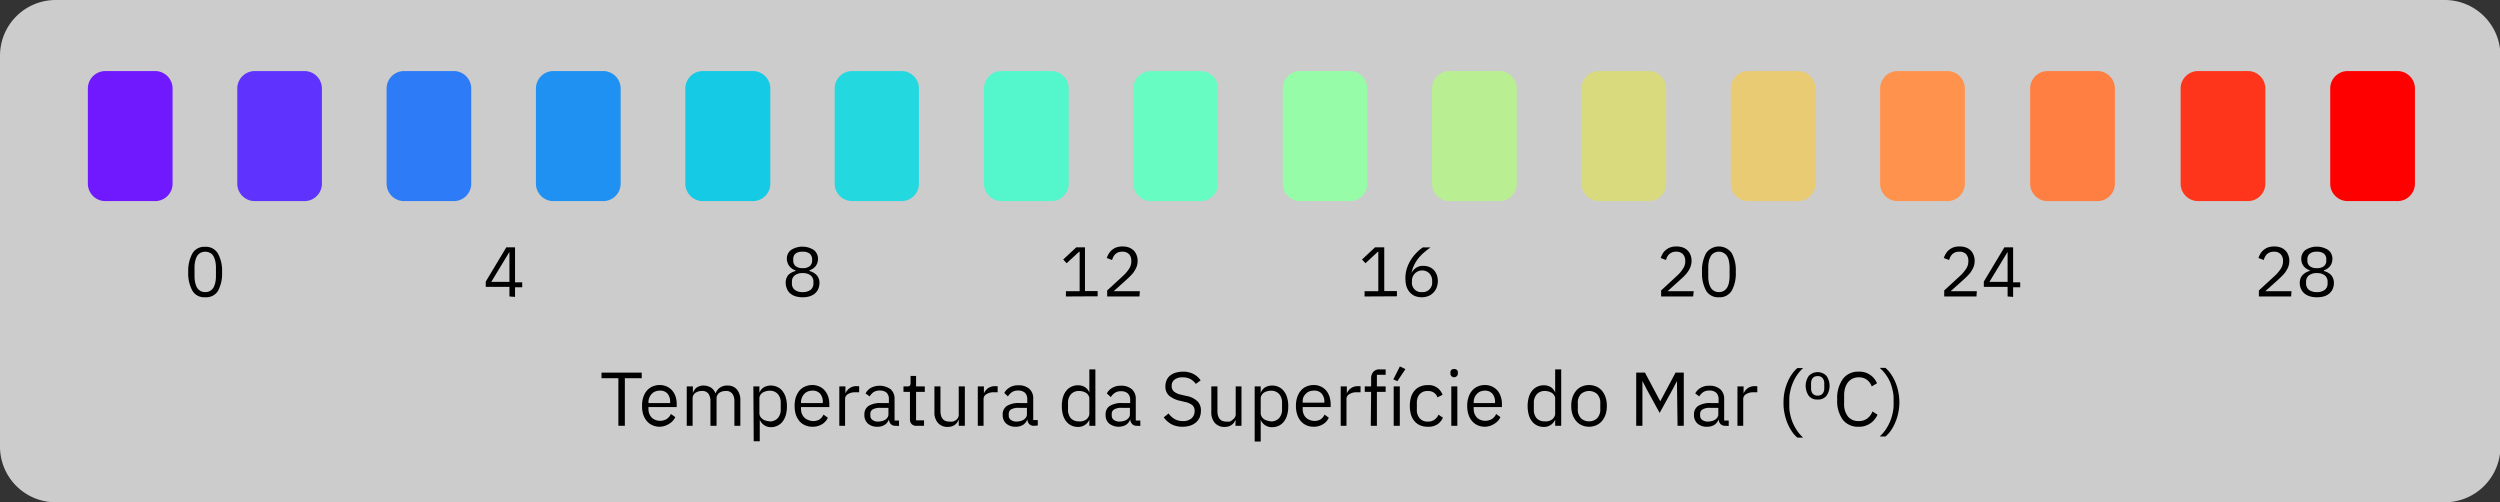 <svg id="Camada_1" data-name="Camada 1" xmlns="http://www.w3.org/2000/svg" viewBox="0 0 285.95 57.45">
  <rect x="0" y="0" width="285.95" height="57.45" fill="#333333" stroke="none"/>
  <title>LEGENDAS_PÁGINA_CLIMA</title>
  <g style="opacity: 0.75">
    <path d="M0,6.38A6.37,6.37,0,0,1,6.35,0H279.59A6.37,6.37,0,0,1,286,6.38V51.07a6.37,6.37,0,0,1-6.36,6.38H6.35A6.37,6.37,0,0,1,0,51.07Z" style="fill: #fff"/>
  </g>
  <g>
    <path d="M71.47,43.26V48.7h-.74V43.26H68.8v-.64h4.6v.64Z"/>
    <path d="M75.46,48.81a2,2,0,0,1-.83-.17,1.87,1.87,0,0,1-.64-.47,2.31,2.31,0,0,1-.41-.74,3,3,0,0,1-.14-1,2.93,2.93,0,0,1,.14-1,2.26,2.26,0,0,1,.41-.75,1.75,1.75,0,0,1,.64-.47,2,2,0,0,1,.83-.17,1.92,1.92,0,0,1,.81.17,1.83,1.83,0,0,1,.61.45,2.13,2.13,0,0,1,.39.69,2.75,2.75,0,0,1,.13.88v.33H74.17v.21a1.61,1.61,0,0,0,.09.54,1.45,1.45,0,0,0,.26.43,1.24,1.24,0,0,0,.42.28,1.43,1.43,0,0,0,.56.11,1.4,1.4,0,0,0,.75-.2,1.34,1.34,0,0,0,.49-.58l.5.36a1.75,1.75,0,0,1-.68.75A2.07,2.07,0,0,1,75.46,48.81Zm0-4.13a1.42,1.42,0,0,0-.52.1,1.09,1.09,0,0,0-.41.29,1.29,1.29,0,0,0-.26.42,1.42,1.42,0,0,0-.1.55v.06h2.48V46a1.41,1.41,0,0,0-.32-1A1.12,1.12,0,0,0,75.46,44.68Z"/>
    <path d="M78.55,48.7V44.2h.7v.73h0a1.65,1.65,0,0,1,.18-.32.88.88,0,0,1,.24-.27,1.2,1.2,0,0,1,.34-.17,1.18,1.18,0,0,1,.45-.07,1.67,1.67,0,0,1,.82.21,1.33,1.33,0,0,1,.56.7h0a1.5,1.5,0,0,1,.46-.64,1.41,1.41,0,0,1,.91-.27,1.35,1.35,0,0,1,1.08.45,1.87,1.87,0,0,1,.39,1.27V48.7H84V45.93a1.42,1.42,0,0,0-.24-.9.86.86,0,0,0-.75-.31,1.6,1.6,0,0,0-.39.05,1.19,1.19,0,0,0-.34.16.67.67,0,0,0-.23.27.74.74,0,0,0-.09.38V48.7h-.7V45.93a1.49,1.49,0,0,0-.23-.9.86.86,0,0,0-.74-.31,1.75,1.75,0,0,0-.4.05,1.33,1.33,0,0,0-.34.16.78.78,0,0,0-.24.27.74.74,0,0,0-.09.38V48.7Z"/>
    <path d="M86.17,44.2h.69v.73h0a1.24,1.24,0,0,1,.51-.63,1.56,1.56,0,0,1,.8-.2,1.7,1.7,0,0,1,.76.17,1.55,1.55,0,0,1,.58.47,2.23,2.23,0,0,1,.37.74,3.61,3.61,0,0,1,.13,1,3.69,3.69,0,0,1-.13,1,2.23,2.23,0,0,1-.37.74,1.55,1.55,0,0,1-.58.47,1.7,1.7,0,0,1-.76.17A1.36,1.36,0,0,1,86.9,48h0v2.47h-.69Zm1.85,4a1.21,1.21,0,0,0,.94-.37,1.44,1.44,0,0,0,.34-1v-.77a1.44,1.44,0,0,0-.34-1,1.21,1.21,0,0,0-.94-.37,1.57,1.57,0,0,0-.82.24,1.12,1.12,0,0,0-.25.28.7.7,0,0,0-.09.35v1.68a.8.8,0,0,0,.09.39,1,1,0,0,0,.62.47A1.74,1.74,0,0,0,88,48.19Z"/>
    <path d="M92.91,48.81a2.05,2.05,0,0,1-.83-.17,1.87,1.87,0,0,1-.64-.47,2.52,2.52,0,0,1-.41-.74,3.31,3.31,0,0,1-.14-1,3.22,3.22,0,0,1,.14-1,2.46,2.46,0,0,1,.41-.75,1.75,1.75,0,0,1,.64-.47,2.05,2.05,0,0,1,.83-.17,1.86,1.86,0,0,1,.81.17,1.73,1.73,0,0,1,.61.45,2.13,2.13,0,0,1,.39.69,2.75,2.75,0,0,1,.14.88v.33H91.62v.21a1.61,1.61,0,0,0,.09.54,1.48,1.48,0,0,0,.27.43,1.15,1.15,0,0,0,.42.28A1.47,1.47,0,0,0,93.7,48a1.28,1.28,0,0,0,.49-.58l.5.36a1.69,1.69,0,0,1-.68.75A2,2,0,0,1,92.91,48.81Zm0-4.13a1.46,1.46,0,0,0-.52.1,1.18,1.18,0,0,0-.41.29,1.29,1.29,0,0,0-.26.42,1.42,1.42,0,0,0-.1.55v.06h2.49V46a1.37,1.37,0,0,0-.33-1A1.12,1.12,0,0,0,92.91,44.68Z"/>
    <path d="M96,48.7V44.2h.7V45h0a1.38,1.38,0,0,1,.44-.57,1.3,1.3,0,0,1,.86-.26h.27v.7h-.41a1.54,1.54,0,0,0-.89.22.62.62,0,0,0-.31.53V48.7Z"/>
    <path d="M102.44,48.7a.68.68,0,0,1-.56-.21.94.94,0,0,1-.21-.52h0a1.16,1.16,0,0,1-.49.63,1.48,1.48,0,0,1-.81.21,1.57,1.57,0,0,1-1.11-.37,1.28,1.28,0,0,1-.39-1,1.14,1.14,0,0,1,.46-1,2.54,2.54,0,0,1,1.45-.34h.89v-.44a1,1,0,0,0-.26-.74,1.14,1.14,0,0,0-.8-.25,1.27,1.27,0,0,0-.69.18,1.63,1.63,0,0,0-.45.49L99,45a1.63,1.63,0,0,1,.58-.62,2.18,2.18,0,0,1,2.29.14,1.42,1.42,0,0,1,.45,1.11v2.47h.51v.62Zm-2-.48a1.85,1.85,0,0,0,.48-.07,1.05,1.05,0,0,0,.37-.17.73.73,0,0,0,.24-.26.62.62,0,0,0,.09-.32v-.75h-.92a1.68,1.68,0,0,0-.88.18.57.57,0,0,0-.27.51v.18a.6.6,0,0,0,.24.51A1,1,0,0,0,100.44,48.22Z"/>
    <path d="M104.82,48.7a.69.69,0,0,1-.55-.2.76.76,0,0,1-.19-.54V44.82h-.74V44.2h.42a.43.43,0,0,0,.31-.09.48.48,0,0,0,.08-.31V43h.63V44.2h1v.62h-1v3.26h.91v.62Z"/>
    <path d="M109.66,48h0l-.17.31a1,1,0,0,1-.25.26,1.23,1.23,0,0,1-.36.19,1.45,1.45,0,0,1-.49.07,1.41,1.41,0,0,1-1.1-.45,1.78,1.78,0,0,1-.41-1.27V44.2h.69V47c0,.81.35,1.22,1,1.22a1.84,1.84,0,0,0,.41,0,1.39,1.39,0,0,0,.35-.16.78.78,0,0,0,.24-.27.75.75,0,0,0,.09-.39V44.2h.7v4.5h-.7Z"/>
    <path d="M111.84,48.7V44.2h.7V45h0a1.38,1.38,0,0,1,.44-.57,1.34,1.34,0,0,1,.86-.26h.27v.7h-.41a1.49,1.49,0,0,0-.88.22.63.63,0,0,0-.32.53V48.7Z"/>
    <path d="M118.27,48.7a.69.69,0,0,1-.56-.21,1,1,0,0,1-.21-.52h0a1.21,1.21,0,0,1-.49.63,1.53,1.53,0,0,1-.81.21,1.58,1.58,0,0,1-1.12-.37,1.28,1.28,0,0,1-.39-1,1.14,1.14,0,0,1,.46-1,2.58,2.58,0,0,1,1.46-.34h.89v-.44a1,1,0,0,0-.27-.74,1.14,1.14,0,0,0-.8-.25,1.21,1.21,0,0,0-.68.18,1.54,1.54,0,0,0-.46.49l-.42-.39a1.58,1.58,0,0,1,.59-.62,1.82,1.82,0,0,1,1-.26,1.84,1.84,0,0,1,1.27.4,1.42,1.42,0,0,1,.45,1.11v2.47h.52v.62Zm-2-.48a1.85,1.85,0,0,0,.48-.07,1.05,1.05,0,0,0,.37-.17.88.88,0,0,0,.25-.26.62.62,0,0,0,.09-.32v-.75h-.93a1.68,1.68,0,0,0-.88.18.57.57,0,0,0-.27.51v.18a.6.6,0,0,0,.24.51A1.07,1.07,0,0,0,116.27,48.22Z"/>
    <path d="M124.6,48h0a1.37,1.37,0,0,1-1.32.83,1.69,1.69,0,0,1-.75-.17,1.55,1.55,0,0,1-.58-.47,2.06,2.06,0,0,1-.37-.74,3.69,3.69,0,0,1-.13-1,3.61,3.61,0,0,1,.13-1,2.06,2.06,0,0,1,.37-.74,1.55,1.55,0,0,1,.58-.47,1.69,1.69,0,0,1,.75-.17,1.57,1.57,0,0,1,.81.2,1.35,1.35,0,0,1,.51.63h0V42.25h.69V48.7h-.69Zm-1.16.21a1.74,1.74,0,0,0,.45-.06,1.16,1.16,0,0,0,.37-.18,1,1,0,0,0,.24-.29.71.71,0,0,0,.1-.39V45.59a.62.62,0,0,0-.1-.35.92.92,0,0,0-.24-.28,1.57,1.57,0,0,0-.82-.24,1.21,1.21,0,0,0-.94.37,1.44,1.44,0,0,0-.34,1v.77a1.44,1.44,0,0,0,.34,1A1.21,1.21,0,0,0,123.44,48.19Z"/>
    <path d="M130.05,48.7a.7.7,0,0,1-.57-.21,1,1,0,0,1-.21-.52h0a1.21,1.21,0,0,1-.49.63,1.77,1.77,0,0,1-1.92-.16,1.25,1.25,0,0,1-.4-1,1.14,1.14,0,0,1,.46-1,2.58,2.58,0,0,1,1.46-.34h.89v-.44A1,1,0,0,0,129,45a1.14,1.14,0,0,0-.8-.25,1.21,1.21,0,0,0-.68.18,1.54,1.54,0,0,0-.46.49L126.6,45a1.58,1.58,0,0,1,.59-.62,1.82,1.82,0,0,1,1-.26,1.84,1.84,0,0,1,1.27.4,1.42,1.42,0,0,1,.45,1.11v2.47h.52v.62Zm-2-.48a1.85,1.85,0,0,0,.48-.07,1.05,1.05,0,0,0,.37-.17.88.88,0,0,0,.25-.26.62.62,0,0,0,.09-.32v-.75h-.93a1.61,1.61,0,0,0-.87.18.56.56,0,0,0-.28.51v.18a.6.6,0,0,0,.24.51A1.07,1.07,0,0,0,128,48.22Z"/>
    <path d="M135.27,48.81a2.74,2.74,0,0,1-1.27-.28,2.78,2.78,0,0,1-.89-.79l.55-.45a2.28,2.28,0,0,0,.71.65,1.82,1.82,0,0,0,.92.22,1.43,1.43,0,0,0,1-.31,1.09,1.09,0,0,0,.35-.84.87.87,0,0,0-.26-.67,2,2,0,0,0-.87-.37l-.49-.12a2.88,2.88,0,0,1-1.28-.58,1.35,1.35,0,0,1-.44-1.09,1.66,1.66,0,0,1,.15-.72,1.3,1.3,0,0,1,.41-.52,1.83,1.83,0,0,1,.64-.32,2.94,2.94,0,0,1,.81-.11,2.54,2.54,0,0,1,1.18.26,2.19,2.19,0,0,1,.84.74l-.55.4a2,2,0,0,0-.61-.55,1.86,1.86,0,0,0-.89-.2,1.48,1.48,0,0,0-.92.25.84.84,0,0,0-.34.74.79.79,0,0,0,.29.66,2,2,0,0,0,.85.35l.5.12a2.51,2.51,0,0,1,1.3.61,1.46,1.46,0,0,1,.4,1.09,2.06,2.06,0,0,1-.14.76,1.69,1.69,0,0,1-.42.57,1.92,1.92,0,0,1-.66.37A2.89,2.89,0,0,1,135.27,48.81Z"/>
    <path d="M141.33,48h0a1.59,1.59,0,0,1-.17.31.88.88,0,0,1-.25.26,1.17,1.17,0,0,1-.35.19,1.49,1.49,0,0,1-.49.07,1.42,1.42,0,0,1-1.11-.45,1.83,1.83,0,0,1-.41-1.27V44.2h.7V47c0,.81.34,1.22,1,1.22a1.75,1.75,0,0,0,.4,0A1.25,1.25,0,0,0,141,48a.81.81,0,0,0,.25-.27.75.75,0,0,0,.09-.39V44.2H142v4.5h-.69Z"/>
    <path d="M143.51,44.2h.69v.73h0a1.35,1.35,0,0,1,.51-.63,1.57,1.57,0,0,1,.81-.2,1.73,1.73,0,0,1,.76.17,1.6,1.6,0,0,1,.57.47,2.06,2.06,0,0,1,.37.74,3.25,3.25,0,0,1,.13,1,3.32,3.32,0,0,1-.13,1,2.06,2.06,0,0,1-.37.74,1.6,1.6,0,0,1-.57.47,1.73,1.73,0,0,1-.76.17,1.37,1.37,0,0,1-1.32-.83h0v2.47h-.69Zm1.85,4a1.21,1.21,0,0,0,.94-.37,1.44,1.44,0,0,0,.34-1v-.77a1.44,1.44,0,0,0-.34-1,1.21,1.21,0,0,0-.94-.37,1.31,1.31,0,0,0-.44.07,1.33,1.33,0,0,0-.38.17.92.92,0,0,0-.24.28.62.62,0,0,0-.1.35v1.68a.71.71,0,0,0,.1.39,1,1,0,0,0,.24.29,1.11,1.11,0,0,0,.38.18A1.61,1.61,0,0,0,145.36,48.19Z"/>
    <path d="M150.26,48.81a2.07,2.07,0,0,1-.84-.17,1.83,1.83,0,0,1-.63-.47,2.14,2.14,0,0,1-.41-.74,3,3,0,0,1-.15-1,2.93,2.93,0,0,1,.15-1,2.1,2.1,0,0,1,.41-.75,1.71,1.71,0,0,1,.63-.47,2.07,2.07,0,0,1,.84-.17,1.86,1.86,0,0,1,1.42.62,2.11,2.11,0,0,1,.38.69,2.75,2.75,0,0,1,.14.88v.33H149v.21a1.61,1.61,0,0,0,.09.54,1.27,1.27,0,0,0,.26.43,1.15,1.15,0,0,0,.42.28A1.47,1.47,0,0,0,151,48a1.3,1.3,0,0,0,.5-.58l.49.36a1.69,1.69,0,0,1-.68.75A2,2,0,0,1,150.26,48.81Zm0-4.13a1.47,1.47,0,0,0-.53.1,1.14,1.14,0,0,0-.4.29,1.17,1.17,0,0,0-.27.42A1.63,1.63,0,0,0,149,46v.06h2.48V46a1.37,1.37,0,0,0-.33-1A1.1,1.1,0,0,0,150.26,44.68Z"/>
    <path d="M153.35,48.7V44.2h.7V45h0a1.38,1.38,0,0,1,.44-.57,1.32,1.32,0,0,1,.86-.26h.27v.7h-.41a1.49,1.49,0,0,0-.88.22.61.61,0,0,0-.32.53V48.7Z"/>
    <path d="M156.83,44.82h-.73V44.2h.73v-.9a1.14,1.14,0,0,1,.24-.76.92.92,0,0,1,.74-.29h.68v.62h-1V44.2h1v.62h-1V48.7h-.7Z"/>
    <path d="M159.83,43.6l-.46-.21.75-1.48.63.31Zm-.42,5.1V44.2h.7v4.5Z"/>
    <path d="M163.26,48.81a2.07,2.07,0,0,1-.84-.17,1.63,1.63,0,0,1-.63-.47,2,2,0,0,1-.4-.74,3.32,3.32,0,0,1-.13-1,3.25,3.25,0,0,1,.13-1,2,2,0,0,1,.4-.74,1.63,1.63,0,0,1,.63-.47,2.07,2.07,0,0,1,.84-.17A1.67,1.67,0,0,1,165,45.16l-.59.29a1,1,0,0,0-.4-.54,1.2,1.2,0,0,0-.7-.19,1.35,1.35,0,0,0-.55.1,1.21,1.21,0,0,0-.39.28,1.18,1.18,0,0,0-.23.43,1.53,1.53,0,0,0-.08.54v.77a1.42,1.42,0,0,0,.32,1,1.15,1.15,0,0,0,.93.38,1.25,1.25,0,0,0,1.22-.79l.51.34a1.78,1.78,0,0,1-.65.78A1.93,1.93,0,0,1,163.26,48.81Z"/>
    <path d="M166.32,43.15A.41.41,0,0,1,166,43a.39.39,0,0,1-.1-.28v-.12a.39.39,0,0,1,.1-.28.41.41,0,0,1,.32-.11.44.44,0,0,1,.33.11.39.39,0,0,1,.1.28v.12a.39.39,0,0,1-.1.28A.44.44,0,0,1,166.32,43.15ZM166,44.2h.69v4.5H166Z"/>
    <path d="M169.85,48.81a2.07,2.07,0,0,1-.84-.17,1.83,1.83,0,0,1-.63-.47,2.14,2.14,0,0,1-.41-.74,3,3,0,0,1-.15-1,2.93,2.93,0,0,1,.15-1,2.1,2.1,0,0,1,.41-.75,1.71,1.71,0,0,1,.63-.47,2.07,2.07,0,0,1,.84-.17,1.92,1.92,0,0,1,.81.17,1.83,1.83,0,0,1,.61.45,1.94,1.94,0,0,1,.38.69,2.5,2.5,0,0,1,.14.88v.33h-3.23v.21a1.61,1.61,0,0,0,.09.54,1.45,1.45,0,0,0,.26.43,1.15,1.15,0,0,0,.42.28,1.4,1.4,0,0,0,.56.11,1.45,1.45,0,0,0,.75-.2,1.34,1.34,0,0,0,.49-.58l.49.36a1.69,1.69,0,0,1-.68.75A2,2,0,0,1,169.85,48.81Zm0-4.13a1.47,1.47,0,0,0-.53.1,1.14,1.14,0,0,0-.4.29,1.32,1.32,0,0,0-.27.42,1.63,1.63,0,0,0-.09.55v.06H171V46a1.37,1.37,0,0,0-.33-1A1.09,1.09,0,0,0,169.85,44.68Z"/>
    <path d="M177.88,48h0a1.37,1.37,0,0,1-1.32.83,1.69,1.69,0,0,1-.75-.17,1.55,1.55,0,0,1-.58-.47,2.06,2.06,0,0,1-.37-.74,3.69,3.69,0,0,1-.13-1,3.61,3.61,0,0,1,.13-1,2.06,2.06,0,0,1,.37-.74,1.55,1.55,0,0,1,.58-.47,1.69,1.69,0,0,1,.75-.17,1.57,1.57,0,0,1,.81.2,1.35,1.35,0,0,1,.51.63h0V42.25h.69V48.7h-.69Zm-1.16.21a1.74,1.74,0,0,0,.45-.06,1.16,1.16,0,0,0,.37-.18,1,1,0,0,0,.24-.29.71.71,0,0,0,.1-.39V45.59a.62.62,0,0,0-.1-.35.92.92,0,0,0-.24-.28,1.57,1.57,0,0,0-.82-.24,1.21,1.21,0,0,0-.94.37,1.44,1.44,0,0,0-.34,1v.77a1.44,1.44,0,0,0,.34,1A1.21,1.21,0,0,0,176.72,48.19Z"/>
    <path d="M181.76,48.81a2,2,0,0,1-.83-.17,1.78,1.78,0,0,1-.64-.47,2.34,2.34,0,0,1-.42-.74,3,3,0,0,1-.15-1,2.93,2.93,0,0,1,.15-1,2.28,2.28,0,0,1,.42-.75,1.67,1.67,0,0,1,.64-.47,2.09,2.09,0,0,1,1.65,0,1.75,1.75,0,0,1,.64.47,2.28,2.28,0,0,1,.42.75,2.93,2.93,0,0,1,.15,1,3,3,0,0,1-.15,1,2.34,2.34,0,0,1-.42.74,1.87,1.87,0,0,1-.64.47A2,2,0,0,1,181.76,48.81Zm0-.62a1.28,1.28,0,0,0,.92-.35,1.42,1.42,0,0,0,.36-1.06v-.65a1.42,1.42,0,0,0-.36-1.06,1.4,1.4,0,0,0-1.85,0,1.42,1.42,0,0,0-.36,1.06v.65a1.42,1.42,0,0,0,.36,1.06A1.29,1.29,0,0,0,181.76,48.19Z"/>
    <path d="M191.81,43.58h0l-.52,1-1.46,2.65-1.45-2.65-.52-1h0V48.7h-.71V42.62h1l1.75,3.28h0l1.75-3.28h.94V48.7h-.71Z"/>
    <path d="M197.35,48.7a.7.7,0,0,1-.57-.21,1,1,0,0,1-.21-.52h0a1.21,1.21,0,0,1-.49.63,1.53,1.53,0,0,1-.81.21,1.58,1.58,0,0,1-1.12-.37,1.28,1.28,0,0,1-.39-1,1.14,1.14,0,0,1,.46-1,2.58,2.58,0,0,1,1.46-.34h.89v-.44a1,1,0,0,0-.27-.74,1.14,1.14,0,0,0-.8-.25,1.21,1.21,0,0,0-.68.18,1.54,1.54,0,0,0-.46.49L193.9,45a1.58,1.58,0,0,1,.59-.62,1.82,1.82,0,0,1,1-.26,1.84,1.84,0,0,1,1.27.4,1.42,1.42,0,0,1,.45,1.11v2.47h.52v.62Zm-2-.48a1.85,1.85,0,0,0,.48-.07,1.05,1.05,0,0,0,.37-.17.88.88,0,0,0,.25-.26.62.62,0,0,0,.09-.32v-.75h-.93a1.61,1.61,0,0,0-.87.18.56.56,0,0,0-.28.51v.18a.6.6,0,0,0,.24.51A1.07,1.07,0,0,0,195.34,48.22Z"/>
    <path d="M198.73,48.7V44.2h.7V45h0a1.38,1.38,0,0,1,.44-.57,1.34,1.34,0,0,1,.86-.26H201v.7h-.41a1.49,1.49,0,0,0-.88.22.63.63,0,0,0-.32.53V48.7Z"/>
    <path d="M204,46a6.06,6.06,0,0,1,.12-1.21,5.69,5.69,0,0,1,.34-1.08,4.65,4.65,0,0,1,.5-.91,3.56,3.56,0,0,1,.62-.7h.66a4.62,4.62,0,0,0-1.15,1.64,4.71,4.71,0,0,0-.32,1,3.88,3.88,0,0,0-.11.94v.75a4,4,0,0,0,.11,1,5.15,5.15,0,0,0,.32,1,6,6,0,0,0,.5.89,4.58,4.58,0,0,0,.65.73h-.66a3.39,3.39,0,0,1-.61-.68,5,5,0,0,1-.5-.92,5.79,5.79,0,0,1-.34-1.09A5.46,5.46,0,0,1,204,46Z"/>
    <path d="M207.9,45.7a1.23,1.23,0,0,1-1-.41,2,2,0,0,1,0-2.31,1.41,1.41,0,0,1,2,0,2,2,0,0,1,0,2.31A1.24,1.24,0,0,1,207.9,45.7Zm0-.45a.69.69,0,0,0,.57-.23.93.93,0,0,0,.19-.61v-.55a.93.93,0,0,0-.19-.61.69.69,0,0,0-.57-.23.72.72,0,0,0-.57.23,1,1,0,0,0-.18.61v.55a1,1,0,0,0,.18.61A.72.72,0,0,0,207.9,45.25Z"/>
    <path d="M212.59,48.81a2.18,2.18,0,0,1-1.8-.79,3.6,3.6,0,0,1-.65-2.32,3.75,3.75,0,0,1,.65-2.36,2.16,2.16,0,0,1,1.8-.83,2.15,2.15,0,0,1,2.1,1.33l-.6.36a1.65,1.65,0,0,0-.55-.76,1.53,1.53,0,0,0-.95-.28,1.6,1.6,0,0,0-.7.15,1.51,1.51,0,0,0-.52.42,2.15,2.15,0,0,0-.33.66,3.18,3.18,0,0,0-.11.85v.91a2.29,2.29,0,0,0,.43,1.48,1.5,1.5,0,0,0,1.23.53,1.57,1.57,0,0,0,1-.3,1.77,1.77,0,0,0,.58-.8l.58.37a2.31,2.31,0,0,1-.83,1A2.22,2.22,0,0,1,212.59,48.81Z"/>
    <path d="M217.25,46a5.46,5.46,0,0,1-.13,1.23,5.14,5.14,0,0,1-.34,1.09,5,5,0,0,1-.5.92,3.39,3.39,0,0,1-.61.68H215a4.58,4.58,0,0,0,.65-.73,6,6,0,0,0,.5-.89,5.15,5.15,0,0,0,.32-1,4,4,0,0,0,.12-1v-.75a3.91,3.91,0,0,0-.12-.94,4.71,4.71,0,0,0-.32-1A4.62,4.62,0,0,0,215,42.08h.66a3.56,3.56,0,0,1,.62.7,4.65,4.65,0,0,1,.5.91,5.69,5.69,0,0,1,.34,1.08A6.06,6.06,0,0,1,217.25,46Z"/>
  </g>
  <path d="M171.38,23h-5.47a2,2,0,0,1-2.11-2V10.13a2,2,0,0,1,2.11-2h5.47a2,2,0,0,1,2.11,2V21.06A2,2,0,0,1,171.38,23Z" style="fill: #b9ef92"/>
  <path d="M51.79,23H46.33a2,2,0,0,1-2.11-2V10.13a2,2,0,0,1,2.11-2h5.46a2,2,0,0,1,2.11,2V21.06A2,2,0,0,1,51.79,23Z" style="fill: #2e7bf7"/>
  <path d="M34.71,23H29.24a2,2,0,0,1-2.1-2V10.13a2,2,0,0,1,2.1-2h5.47a2,2,0,0,1,2.11,2V21.06A2,2,0,0,1,34.71,23Z" style="fill: #6032fe"/>
  <path d="M68.88,23H63.41a2,2,0,0,1-2.11-2V10.13a2,2,0,0,1,2.11-2h5.47a2,2,0,0,1,2.11,2V21.06A2,2,0,0,1,68.88,23Z" style="fill: #1e91f3"/>
  <path d="M86,23H80.49a2,2,0,0,1-2.1-2V10.13a2,2,0,0,1,2.1-2H86a2,2,0,0,1,2.11,2V21.06A2,2,0,0,1,86,23Z" style="fill: #14cae5"/>
  <path d="M103,23H97.58a2,2,0,0,1-2.11-2V10.13a2,2,0,0,1,2.11-2H103a2,2,0,0,1,2.11,2V21.06A2,2,0,0,1,103,23Z" style="fill: #24d8df"/>
  <path d="M120.13,23h-5.47a2,2,0,0,1-2.11-2V10.13a2,2,0,0,1,2.11-2h5.47a2,2,0,0,1,2.11,2V21.06A2,2,0,0,1,120.13,23Z" style="fill: #54f6cb"/>
  <path d="M137.21,23h-5.47a2,2,0,0,1-2.1-2V10.13a2,2,0,0,1,2.1-2h5.47a2,2,0,0,1,2.11,2V21.06A2,2,0,0,1,137.21,23Z" style="fill: #67fcc2"/>
  <path d="M154.29,23h-5.46a2,2,0,0,1-2.11-2V10.13a2,2,0,0,1,2.11-2h5.46a2,2,0,0,1,2.11,2V21.06A2,2,0,0,1,154.29,23Z" style="fill: #96fca7"/>
  <path d="M188.46,23H183a2,2,0,0,1-2.1-2V10.13a2,2,0,0,1,2.1-2h5.47a2,2,0,0,1,2.11,2V21.06A2,2,0,0,1,188.46,23Z" style="fill: #d9da7d"/>
  <path d="M205.54,23h-5.46a2,2,0,0,1-2.11-2V10.13a2,2,0,0,1,2.11-2h5.46a2,2,0,0,1,2.11,2V21.06A2,2,0,0,1,205.54,23Z" style="fill: #e8cb72"/>
  <path d="M222.63,23h-5.47a2,2,0,0,1-2.11-2V10.13a2,2,0,0,1,2.11-2h5.47a2,2,0,0,1,2.11,2V21.06A2,2,0,0,1,222.63,23Z" style="fill: #ff934d"/>
  <path d="M239.79,23h-5.47a2,2,0,0,1-2.11-2V10.13a2,2,0,0,1,2.11-2h5.47a2,2,0,0,1,2.11,2V21.06A2,2,0,0,1,239.79,23Z" style="fill: #ff7e41"/>
  <path d="M257,23h-5.47a2,2,0,0,1-2.11-2V10.13a2,2,0,0,1,2.11-2H257a2,2,0,0,1,2.11,2V21.06A2,2,0,0,1,257,23Z" style="fill: #ff351b"/>
  <path d="M274.11,23h-5.47a2,2,0,0,1-2.11-2V10.13a2,2,0,0,1,2.11-2h5.47a2,2,0,0,1,2.11,2V21.06A2,2,0,0,1,274.11,23Z" style="fill: red"/>
  <path d="M17.63,23H12.16a2,2,0,0,1-2.11-2V10.13a2,2,0,0,1,2.11-2h5.47a2,2,0,0,1,2.11,2V21.06A2,2,0,0,1,17.63,23Z" style="fill: #7019ff"/>
  <path d="M23.47,34A1.56,1.56,0,0,1,22,33.24a4.12,4.12,0,0,1-.47-2.14A4.12,4.12,0,0,1,22,29a1.57,1.57,0,0,1,1.46-.77,1.59,1.59,0,0,1,1.47.77,4.12,4.12,0,0,1,.47,2.14,4.12,4.12,0,0,1-.47,2.14A1.58,1.58,0,0,1,23.47,34Zm0-.59a1.12,1.12,0,0,0,.57-.14,1.15,1.15,0,0,0,.38-.38,2.27,2.27,0,0,0,.21-.59,3.38,3.38,0,0,0,.07-.74v-.92a3.38,3.38,0,0,0-.07-.74,2.27,2.27,0,0,0-.21-.59,1.06,1.06,0,0,0-.38-.38,1.21,1.21,0,0,0-1.13,0,1.06,1.06,0,0,0-.38.38,2.27,2.27,0,0,0-.21.59,3.38,3.38,0,0,0-.07.74v.92a3.38,3.38,0,0,0,.07.74,2.27,2.27,0,0,0,.21.59,1.15,1.15,0,0,0,.38.38A1.13,1.13,0,0,0,23.47,33.41Z"/>
  <path d="M58.27,33.91v-1.1H55.56v-.6l2.35-3.92h1v4h.82v.57h-.82v1.1Zm-2.08-1.67h2.08V28.81h0Z"/>
  <path d="M91.81,34a2.72,2.72,0,0,1-.85-.12,1.74,1.74,0,0,1-.6-.34A1.35,1.35,0,0,1,90,33a1.53,1.53,0,0,1-.13-.64,1.3,1.3,0,0,1,.31-.92A1.74,1.74,0,0,1,91,31v-.07a1.47,1.47,0,0,1-.71-.49A1.37,1.37,0,0,1,90,29.6a1.22,1.22,0,0,1,.47-1,2.4,2.4,0,0,1,2.62,0,1.24,1.24,0,0,1,.47,1,1.37,1.37,0,0,1-.26.83,1.52,1.52,0,0,1-.71.49V31a1.71,1.71,0,0,1,.82.47,1.3,1.3,0,0,1,.32.92,1.7,1.7,0,0,1-.13.64,1.46,1.46,0,0,1-.37.52,1.79,1.79,0,0,1-.61.34A2.66,2.66,0,0,1,91.81,34Zm0-.59a1.45,1.45,0,0,0,.91-.26.92.92,0,0,0,.32-.74v-.17a.9.9,0,0,0-.32-.74,1.39,1.39,0,0,0-.91-.26,1.37,1.37,0,0,0-.91.26.88.88,0,0,0-.32.74v.17a.89.89,0,0,0,.32.74A1.43,1.43,0,0,0,91.81,33.41Zm0-2.74a1.23,1.23,0,0,0,.8-.22.82.82,0,0,0,.28-.66v-.12a.82.82,0,0,0-.28-.66,1.23,1.23,0,0,0-.8-.22A1.26,1.26,0,0,0,91,29a.81.81,0,0,0-.27.66v.12a.81.81,0,0,0,.27.66A1.26,1.26,0,0,0,91.81,30.67Z"/>
  <g>
    <path d="M121.92,33.91v-.6h1.57V28.79h-.06L122,30.11l-.39-.43,1.49-1.39h1v5h1.45v.6Z"/>
    <path d="M130.33,33.91h-3.69v-.69l1.84-1.69a4.34,4.34,0,0,0,.66-.78,1.52,1.52,0,0,0,.26-.81v-.1a1.11,1.11,0,0,0-.25-.76,1,1,0,0,0-.78-.29,1.27,1.27,0,0,0-.46.07,1.21,1.21,0,0,0-.33.2,1.33,1.33,0,0,0-.23.3,2.5,2.5,0,0,0-.15.38l-.61-.23a2.42,2.42,0,0,1,.23-.49,1.57,1.57,0,0,1,.35-.42,1.81,1.81,0,0,1,.51-.3,2.22,2.22,0,0,1,.72-.11,2.07,2.07,0,0,1,.73.12,1.66,1.66,0,0,1,.54.34,1.49,1.49,0,0,1,.33.52,1.76,1.76,0,0,1,.12.66,2,2,0,0,1-.09.61,2.17,2.17,0,0,1-.26.53,2.51,2.51,0,0,1-.39.5c-.15.16-.31.32-.49.48l-1.51,1.36h3Z"/>
  </g>
  <g>
    <path d="M156.08,33.91v-.6h1.57V28.79h-.05l-1.42,1.32-.39-.43,1.49-1.39h1.05v5h1.45v.6Z"/>
    <path d="M162.63,34a2.22,2.22,0,0,1-.79-.14,1.7,1.7,0,0,1-.59-.43,1.88,1.88,0,0,1-.38-.68,3.16,3.16,0,0,1-.12-.9,3.79,3.79,0,0,1,.18-1.18,4.27,4.27,0,0,1,.48-1,4.72,4.72,0,0,1,.65-.8,3.85,3.85,0,0,1,.69-.57h.87c-.3.22-.57.43-.81.64a5.46,5.46,0,0,0-.62.66,4.46,4.46,0,0,0-.45.73,4.13,4.13,0,0,0-.29.88h0a1.75,1.75,0,0,1,.51-.57,1.37,1.37,0,0,1,.84-.23,1.85,1.85,0,0,1,.67.12,1.51,1.51,0,0,1,.52.34,1.82,1.82,0,0,1,.34.55,2.09,2.09,0,0,1,.13.72,2.06,2.06,0,0,1-.14.76,1.62,1.62,0,0,1-.38.58,1.6,1.6,0,0,1-.59.39A2.06,2.06,0,0,1,162.63,34Zm0-.59a1.08,1.08,0,0,0,1.18-1.18v-.07a1.22,1.22,0,0,0-.31-.88,1.17,1.17,0,0,0-2,.88v.07a1.06,1.06,0,0,0,1.17,1.18Z"/>
  </g>
  <g>
    <path d="M193.66,33.91H190v-.69l1.83-1.69a3.65,3.65,0,0,0,.66-.78,1.45,1.45,0,0,0,.27-.81v-.1a1.11,1.11,0,0,0-.26-.76,1,1,0,0,0-.78-.29,1.25,1.25,0,0,0-.45.07,1.08,1.08,0,0,0-.33.2,1.13,1.13,0,0,0-.24.3,1.74,1.74,0,0,0-.14.38l-.61-.23a3.06,3.06,0,0,1,.22-.49,1.61,1.61,0,0,1,.36-.42,1.81,1.81,0,0,1,.51-.3,2.16,2.16,0,0,1,.71-.11,2.13,2.13,0,0,1,.74.12,1.43,1.43,0,0,1,.87.86,1.76,1.76,0,0,1,.12.66,1.74,1.74,0,0,1-.1.61,2.14,2.14,0,0,1-.25.53,3.56,3.56,0,0,1-.39.5c-.15.16-.32.32-.5.48l-1.51,1.36h3Z"/>
    <path d="M196.61,34a1.59,1.59,0,0,1-1.47-.76,4.12,4.12,0,0,1-.46-2.14,4.12,4.12,0,0,1,.46-2.14,1.79,1.79,0,0,1,2.94,0,4.12,4.12,0,0,1,.46,2.14,4.12,4.12,0,0,1-.46,2.14A1.59,1.59,0,0,1,196.61,34Zm0-.59a1.08,1.08,0,0,0,.56-.14,1.06,1.06,0,0,0,.38-.38,1.72,1.72,0,0,0,.21-.59,3.38,3.38,0,0,0,.07-.74v-.92a3.38,3.38,0,0,0-.07-.74,1.72,1.72,0,0,0-.21-.59,1.13,1.13,0,0,0-1.5-.38.93.93,0,0,0-.38.38,2,2,0,0,0-.22.59,4.18,4.18,0,0,0-.06.74v.92a4.18,4.18,0,0,0,.06.74,2,2,0,0,0,.22.59,1,1,0,0,0,.38.38A1.08,1.08,0,0,0,196.61,33.41Z"/>
  </g>
  <g>
    <path d="M226.07,33.91h-3.69v-.69l1.84-1.69a4.34,4.34,0,0,0,.66-.78,1.52,1.52,0,0,0,.26-.81v-.1a1.11,1.11,0,0,0-.25-.76,1,1,0,0,0-.78-.29,1.27,1.27,0,0,0-.46.07,1.08,1.08,0,0,0-.33.2,1.33,1.33,0,0,0-.23.3,1.77,1.77,0,0,0-.15.38l-.61-.23a2.42,2.42,0,0,1,.23-.49,1.57,1.57,0,0,1,.35-.42,1.81,1.81,0,0,1,.51-.3,2.22,2.22,0,0,1,.72-.11,2.11,2.11,0,0,1,.73.12,1.43,1.43,0,0,1,.87.86,1.76,1.76,0,0,1,.12.66,2,2,0,0,1-.09.61,2.61,2.61,0,0,1-.26.53,2.51,2.51,0,0,1-.39.5c-.15.16-.31.32-.49.48l-1.52,1.36h3Z"/>
    <path d="M229.63,33.91v-1.1h-2.72v-.6l2.35-3.92h1v4h.81v.57h-.81v1.1Zm-2.08-1.67h2.08V28.81h0Z"/>
  </g>
  <g>
    <path d="M262.06,33.91h-3.69v-.69l1.84-1.69a4.34,4.34,0,0,0,.66-.78,1.52,1.52,0,0,0,.26-.81v-.1a1.06,1.06,0,0,0-.26-.76,1,1,0,0,0-.78-.29,1.25,1.25,0,0,0-.45.07,1.08,1.08,0,0,0-.33.2,1.33,1.33,0,0,0-.23.3,1.37,1.37,0,0,0-.15.38l-.61-.23a3.06,3.06,0,0,1,.22-.49,1.74,1.74,0,0,1,.87-.72,2.18,2.18,0,0,1,.72-.11,2.11,2.11,0,0,1,.73.12,1.43,1.43,0,0,1,.87.86,1.76,1.76,0,0,1,.12.66,2,2,0,0,1-.09.61,2.61,2.61,0,0,1-.26.53,2.51,2.51,0,0,1-.39.5c-.15.16-.32.32-.49.48l-1.52,1.36h3Z"/>
    <path d="M265,34a2.66,2.66,0,0,1-.84-.12,1.79,1.79,0,0,1-.61-.34,1.46,1.46,0,0,1-.37-.52,1.53,1.53,0,0,1-.13-.64,1.3,1.3,0,0,1,.32-.92,1.71,1.71,0,0,1,.82-.47v-.07a1.52,1.52,0,0,1-.71-.49,1.37,1.37,0,0,1-.26-.83,1.24,1.24,0,0,1,.47-1,2.4,2.4,0,0,1,2.62,0,1.24,1.24,0,0,1,.47,1,1.37,1.37,0,0,1-.26.83,1.52,1.52,0,0,1-.71.49V31a1.74,1.74,0,0,1,.83.47,1.35,1.35,0,0,1,.31.92,1.53,1.53,0,0,1-.13.64,1.35,1.35,0,0,1-.37.52,1.74,1.74,0,0,1-.6.34A2.77,2.77,0,0,1,265,34Zm0-.59a1.43,1.43,0,0,0,.91-.26.89.89,0,0,0,.32-.74v-.17a.88.88,0,0,0-.32-.74,1.37,1.37,0,0,0-.91-.26,1.39,1.39,0,0,0-.91.26.9.9,0,0,0-.32.74v.17a.92.92,0,0,0,.32.74A1.45,1.45,0,0,0,265,33.41Zm0-2.74a1.26,1.26,0,0,0,.81-.22.81.81,0,0,0,.27-.66v-.12a.81.81,0,0,0-.27-.66,1.26,1.26,0,0,0-.81-.22,1.23,1.23,0,0,0-.8.22.79.79,0,0,0-.28.66v.12a.79.79,0,0,0,.28.66A1.23,1.23,0,0,0,265,30.67Z"/>
  </g>
</svg>
